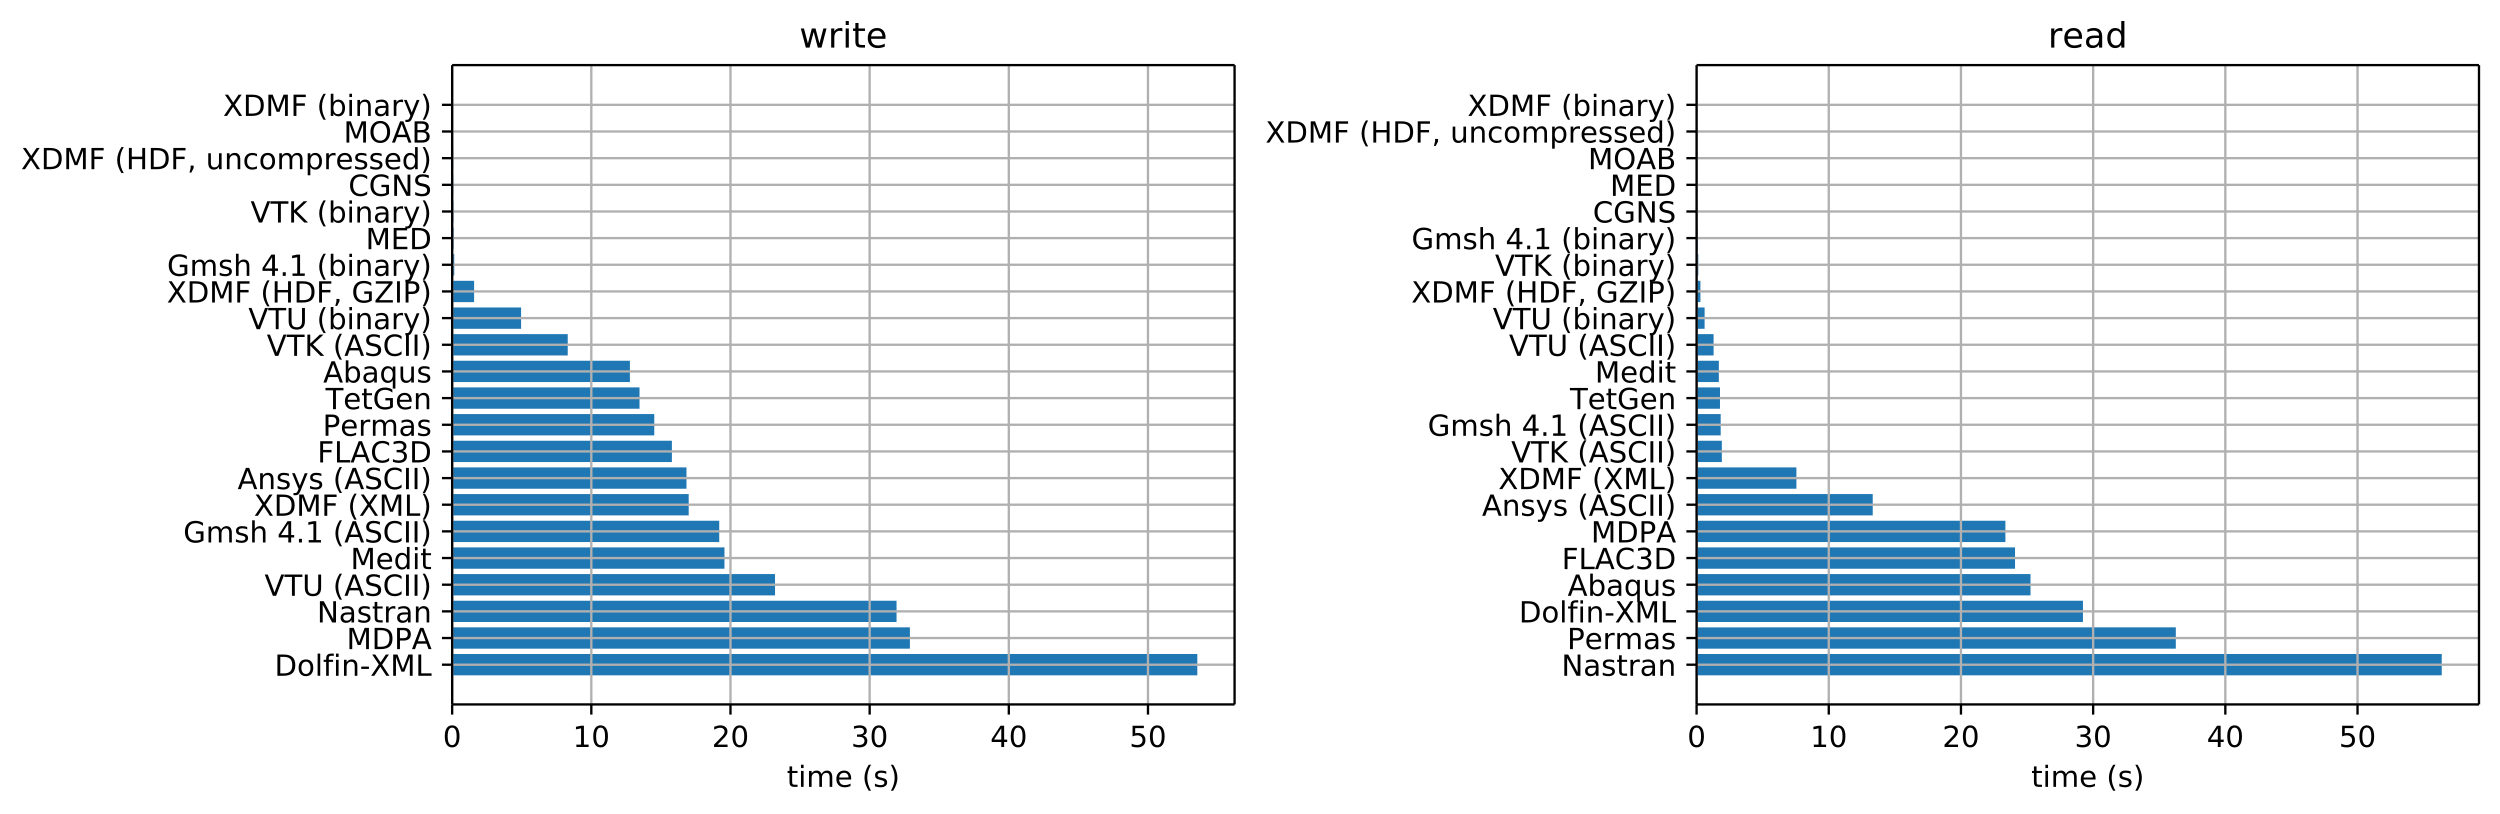 <svg height="372.046" viewBox="0 0 857.022 279.034" width="1142.695" xmlns="http://www.w3.org/2000/svg" xmlns:xlink="http://www.w3.org/1999/xlink"><defs><style>*{stroke-linecap:butt;stroke-linejoin:round}</style></defs><g id="figure_1"><path d="M0 279.034h857.022V0H0z" fill="none" id="patch_1"/><g id="axes_1"><path d="M155.002 241.478h268.22V22.318h-268.22z" fill="none" id="patch_2"/><path clip-path="url(#p91edf2bb40)" d="M155.002 231.516h255.447v-7.311H155.002z" fill="#1f77b4" id="patch_3"/><path clip-path="url(#p91edf2bb40)" d="M155.002 222.377h156.92v-7.311h-156.92z" fill="#1f77b4" id="patch_4"/><path clip-path="url(#p91edf2bb40)" d="M155.002 213.238h152.344v-7.312H155.002z" fill="#1f77b4" id="patch_5"/><path clip-path="url(#p91edf2bb40)" d="M155.002 204.098h110.68v-7.311h-110.68z" fill="#1f77b4" id="patch_6"/><path clip-path="url(#p91edf2bb40)" d="M155.002 194.96h93.35v-7.312h-93.35z" fill="#1f77b4" id="patch_7"/><path clip-path="url(#p91edf2bb40)" d="M155.002 185.82h91.56v-7.312h-91.56z" fill="#1f77b4" id="patch_8"/><path clip-path="url(#p91edf2bb40)" d="M155.002 176.68h81.091v-7.31h-81.091z" fill="#1f77b4" id="patch_9"/><path clip-path="url(#p91edf2bb40)" d="M155.002 167.541h80.328v-7.311h-80.328z" fill="#1f77b4" id="patch_10"/><path clip-path="url(#p91edf2bb40)" d="M155.002 158.402h75.327v-7.311h-75.327z" fill="#1f77b4" id="patch_11"/><path clip-path="url(#p91edf2bb40)" d="M155.002 149.263h69.287v-7.312h-69.287z" fill="#1f77b4" id="patch_12"/><path clip-path="url(#p91edf2bb40)" d="M155.002 140.123h64.234v-7.31h-64.234z" fill="#1f77b4" id="patch_13"/><path clip-path="url(#p91edf2bb40)" d="M155.002 130.984h60.938v-7.311h-60.938z" fill="#1f77b4" id="patch_14"/><path clip-path="url(#p91edf2bb40)" d="M155.002 121.845h39.62v-7.312h-39.62z" fill="#1f77b4" id="patch_15"/><path clip-path="url(#p91edf2bb40)" d="M155.002 112.706h23.635v-7.312h-23.635z" fill="#1f77b4" id="patch_16"/><path clip-path="url(#p91edf2bb40)" d="M155.002 103.566h7.527v-7.311h-7.527z" fill="#1f77b4" id="patch_17"/><path clip-path="url(#p91edf2bb40)" d="M155.002 94.427h.72v-7.311h-.72z" fill="#1f77b4" id="patch_18"/><path clip-path="url(#p91edf2bb40)" d="M155.002 85.288h.5v-7.312h-.5z" fill="#1f77b4" id="patch_19"/><path clip-path="url(#p91edf2bb40)" d="M155.002 76.148h.42v-7.31h-.42z" fill="#1f77b4" id="patch_20"/><path clip-path="url(#p91edf2bb40)" d="M155.002 67.01h.348v-7.312h-.348z" fill="#1f77b4" id="patch_21"/><path clip-path="url(#p91edf2bb40)" d="M155.002 57.87h.339v-7.311H155z" fill="#1f77b4" id="patch_22"/><path clip-path="url(#p91edf2bb40)" d="M155.002 48.73h.282v-7.31h-.282z" fill="#1f77b4" id="patch_23"/><path clip-path="url(#p91edf2bb40)" d="M155.002 39.591h.26V32.28h-.26z" fill="#1f77b4" id="patch_24"/><g id="matplotlib.axis_1"><g id="xtick_1"><path clip-path="url(#p91edf2bb40)" d="M155.002 241.478V22.318" fill="none" stroke="#b0b0b0" stroke-linecap="square" stroke-width=".8" id="line2d_1"/><g id="line2d_2"><defs><path d="M0 0v3.5" id="m0bb64c729a" stroke="#000" stroke-width=".8"/></defs><use x="155.002" xlink:href="#m0bb64c729a" y="241.478" stroke="#000" stroke-width=".8"/></g><g id="text_1"><defs><path d="M31.781 66.406q-7.61 0-11.453-7.5Q16.5 51.422 16.5 36.375q0-14.984 3.828-22.484 3.844-7.5 11.453-7.5 7.672 0 11.5 7.5 3.844 7.5 3.844 22.484 0 15.047-3.844 22.531-3.828 7.5-11.5 7.5zm0 7.813q12.266 0 18.735-9.703 6.468-9.688 6.468-28.141 0-18.406-6.468-28.11-6.47-9.687-18.735-9.687-12.25 0-18.718 9.688-6.47 9.703-6.47 28.109 0 18.453 6.47 28.14Q19.53 74.22 31.78 74.22z" id="DejaVuSans-48"/></defs><use xlink:href="#DejaVuSans-48" transform="matrix(.1 0 0 -.1 151.82 256.077)"/></g></g><g id="xtick_2"><path clip-path="url(#p91edf2bb40)" d="M202.709 241.478V22.318" fill="none" stroke="#b0b0b0" stroke-linecap="square" stroke-width=".8" id="line2d_3"/><use x="202.709" xlink:href="#m0bb64c729a" y="241.478" stroke="#000" stroke-width=".8" id="line2d_4"/><g id="text_2"><defs><path d="M12.406 8.297h16.11v55.625l-17.532-3.516v8.985l17.438 3.515h9.86V8.296H54.39V0H12.406z" id="DejaVuSans-49"/></defs><g transform="matrix(.1 0 0 -.1 196.346 256.077)"><use xlink:href="#DejaVuSans-49"/><use x="63.623" xlink:href="#DejaVuSans-48"/></g></g></g><g id="xtick_3"><path clip-path="url(#p91edf2bb40)" d="M250.416 241.478V22.318" fill="none" stroke="#b0b0b0" stroke-linecap="square" stroke-width=".8" id="line2d_5"/><use x="250.416" xlink:href="#m0bb64c729a" y="241.478" stroke="#000" stroke-width=".8" id="line2d_6"/><g id="text_3"><defs><path d="M19.188 8.297h34.421V0H7.33v8.297q5.609 5.812 15.296 15.594 9.703 9.797 12.188 12.64 4.734 5.313 6.609 9 1.89 3.688 1.89 7.25 0 5.813-4.078 9.469-4.078 3.672-10.625 3.672-4.64 0-9.797-1.61-5.14-1.609-11-4.89v9.969Q13.767 71.78 18.938 73q5.188 1.219 9.485 1.219 11.328 0 18.062-5.672 6.735-5.656 6.735-15.125 0-4.5-1.688-8.531-1.672-4.016-6.125-9.485-1.218-1.422-7.765-8.187-6.532-6.766-18.453-18.922z" id="DejaVuSans-50"/></defs><g transform="matrix(.1 0 0 -.1 244.054 256.077)"><use xlink:href="#DejaVuSans-50"/><use x="63.623" xlink:href="#DejaVuSans-48"/></g></g></g><g id="xtick_4"><path clip-path="url(#p91edf2bb40)" d="M298.124 241.478V22.318" fill="none" stroke="#b0b0b0" stroke-linecap="square" stroke-width=".8" id="line2d_7"/><use x="298.124" xlink:href="#m0bb64c729a" y="241.478" stroke="#000" stroke-width=".8" id="line2d_8"/><g id="text_4"><defs><path d="M40.578 39.313Q47.656 37.797 51.625 33q3.984-4.781 3.984-11.813 0-10.78-7.422-16.703-7.421-5.906-21.093-5.906-4.578 0-9.438.906-4.86.907-10.031 2.72v9.515q4.094-2.39 8.969-3.61 4.89-1.218 10.218-1.218 9.266 0 14.125 3.656 4.86 3.656 4.86 10.64 0 6.454-4.516 10.079-4.515 3.64-12.562 3.64h-8.5v8.11h8.89q7.266 0 11.125 2.906 3.86 2.906 3.86 8.375 0 5.61-3.985 8.61-3.968 3.015-11.39 3.015-4.063 0-8.703-.89-4.641-.876-10.203-2.72v8.782q5.624 1.562 10.53 2.344 4.907.78 9.25.78 11.235 0 17.766-5.109 6.547-5.093 6.547-13.78 0-6.063-3.468-10.235-3.47-4.172-9.86-5.782z" id="DejaVuSans-51"/></defs><g transform="matrix(.1 0 0 -.1 291.761 256.077)"><use xlink:href="#DejaVuSans-51"/><use x="63.623" xlink:href="#DejaVuSans-48"/></g></g></g><g id="xtick_5"><path clip-path="url(#p91edf2bb40)" d="M345.83 241.478V22.318" fill="none" stroke="#b0b0b0" stroke-linecap="square" stroke-width=".8" id="line2d_9"/><use x="345.831" xlink:href="#m0bb64c729a" y="241.478" stroke="#000" stroke-width=".8" id="line2d_10"/><g id="text_5"><defs><path d="M37.797 64.313L12.89 25.39h24.906zm-2.594 8.593H47.61V25.391h10.407v-8.203H47.609V0h-9.812v17.188H4.89v9.515z" id="DejaVuSans-52"/></defs><g transform="matrix(.1 0 0 -.1 339.468 256.077)"><use xlink:href="#DejaVuSans-52"/><use x="63.623" xlink:href="#DejaVuSans-48"/></g></g></g><g id="xtick_6"><path clip-path="url(#p91edf2bb40)" d="M393.538 241.478V22.318" fill="none" stroke="#b0b0b0" stroke-linecap="square" stroke-width=".8" id="line2d_11"/><use x="393.538" xlink:href="#m0bb64c729a" y="241.478" stroke="#000" stroke-width=".8" id="line2d_12"/><g id="text_6"><defs><path d="M10.797 72.906h38.719v-8.312H19.828v-17.86q2.14.735 4.281 1.094 2.157.36 4.313.36 12.203 0 19.328-6.688 7.14-6.688 7.14-18.11 0-11.765-7.328-18.296-7.328-6.516-20.656-6.516-4.593 0-9.36.781-4.75.782-9.827 2.344v9.922q4.39-2.39 9.078-3.563 4.687-1.171 9.906-1.171 8.453 0 13.375 4.437 4.938 4.438 4.938 12.063 0 7.609-4.938 12.047-4.922 4.453-13.375 4.453-3.953 0-7.89-.875-3.922-.875-8.016-2.735z" id="DejaVuSans-53"/></defs><g transform="matrix(.1 0 0 -.1 387.176 256.077)"><use xlink:href="#DejaVuSans-53"/><use x="63.623" xlink:href="#DejaVuSans-48"/></g></g></g><g id="text_7"><defs><path d="M18.313 70.219V54.688h18.5v-6.985h-18.5V18.016q0-6.688 1.828-8.594 1.828-1.906 7.453-1.906h9.218V0h-9.218q-10.407 0-14.36 3.875-3.953 3.89-3.953 14.14v29.688H2.687v6.984h6.594V70.22z" id="DejaVuSans-116"/><path d="M9.422 54.688h8.984V0H9.422zm0 21.296h8.984v-11.39H9.422z" id="DejaVuSans-105"/><path d="M52 44.188q3.375 6.062 8.063 8.937Q64.75 56 71.093 56q8.548 0 13.188-5.984 4.64-5.97 4.64-17V0h-9.03v32.719q0 7.86-2.797 11.656-2.781 3.813-8.485 3.813-6.984 0-11.046-4.641-4.047-4.625-4.047-12.64V0h-9.032v32.719q0 7.906-2.78 11.687-2.782 3.782-8.595 3.782-6.89 0-10.953-4.657-4.047-4.656-4.047-12.625V0H9.08v54.688h9.03v-8.5q3.078 5.03 7.375 7.421Q29.781 56 35.687 56q5.97 0 10.141-3.031Q50 49.953 52 44.187z" id="DejaVuSans-109"/><path d="M56.203 29.594v-4.39H14.891q.593-9.282 5.593-14.142 5-4.859 13.938-4.859 5.172 0 10.031 1.266 4.86 1.265 9.656 3.812v-8.5Q49.266.734 44.187-.344 39.11-1.422 33.892-1.422q-13.094 0-20.735 7.61-7.64 7.625-7.64 20.625 0 13.421 7.25 21.296Q20.016 56 32.328 56q11.031 0 17.453-7.11 6.422-7.093 6.422-19.296zm-8.984 2.64q-.094 7.36-4.125 11.75-4.032 4.407-10.672 4.407-7.516 0-12.031-4.25-4.516-4.25-5.203-11.97z" id="DejaVuSans-101"/><path d="M31 75.875q-6.531-11.219-9.719-22.219-3.172-10.984-3.172-22.265 0-11.266 3.203-22.328Q24.517-2 31-13.188h-7.813Q15.875-1.704 12.235 9.375q-3.64 11.078-3.64 22.016 0 10.89 3.61 21.922 3.624 11.046 10.983 22.562z" id="DejaVuSans-40"/><path d="M44.281 53.078v-8.5q-3.797 1.953-7.906 2.922-4.094.984-8.5.984-6.688 0-10.031-2.047-3.344-2.046-3.344-6.156 0-3.125 2.39-4.906 2.391-1.781 9.626-3.39l3.078-.688q9.562-2.047 13.593-5.781 4.032-3.735 4.032-10.422 0-7.625-6.032-12.078-6.03-4.438-16.578-4.438-4.39 0-9.156.86Q10.688.296 5.422 2v9.281q4.984-2.594 9.812-3.89 4.829-1.282 9.579-1.282 6.343 0 9.75 2.172 3.421 2.172 3.421 6.125 0 3.656-2.468 5.61-2.453 1.953-10.813 3.765l-3.125.735q-8.344 1.75-12.062 5.39-3.704 3.64-3.704 9.985 0 7.718 5.47 11.906Q16.75 56 26.811 56q4.97 0 9.36-.734 4.406-.72 8.11-2.188z" id="DejaVuSans-115"/><path d="M8.016 75.875h7.812q7.313-11.516 10.953-22.563 3.64-11.03 3.64-21.921 0-10.938-3.64-22.016-3.64-11.078-10.953-22.563H8.016Q14.5-2 17.703 9.063q3.203 11.063 3.203 22.329 0 11.28-3.203 22.265-3.203 11-9.687 22.219z" id="DejaVuSans-41"/></defs><g transform="matrix(.1 0 0 -.1 269.72 269.755)"><use xlink:href="#DejaVuSans-116"/><use x="39.209" xlink:href="#DejaVuSans-105"/><use x="66.992" xlink:href="#DejaVuSans-109"/><use x="164.404" xlink:href="#DejaVuSans-101"/><use x="225.928" xlink:href="#DejaVuSans-32"/><use x="257.715" xlink:href="#DejaVuSans-40"/><use x="296.729" xlink:href="#DejaVuSans-115"/><use x="348.828" xlink:href="#DejaVuSans-41"/></g></g></g><g id="matplotlib.axis_2"><g id="ytick_1"><path clip-path="url(#p91edf2bb40)" d="M155.002 227.86h268.22" fill="none" stroke="#b0b0b0" stroke-linecap="square" stroke-width=".8" id="line2d_13"/><g id="line2d_14"><defs><path d="M0 0h-3.5" id="m29780bc6d2" stroke="#000" stroke-width=".8"/></defs><use x="155.002" xlink:href="#m29780bc6d2" y="227.861" stroke="#000" stroke-width=".8"/></g><g id="text_8"><defs><path d="M19.672 64.797V8.109h11.922q15.093 0 22.093 6.829 7 6.843 7 21.593 0 14.64-7 21.453-7 6.813-22.093 6.813zm-9.86 8.11h20.266q21.188 0 31.094-8.813 9.922-8.813 9.922-27.563 0-18.86-9.969-27.703Q51.172 0 30.078 0H9.813z" id="DejaVuSans-68"/><path d="M30.61 48.39q-7.22 0-11.422-5.64-4.204-5.64-4.204-15.453 0-9.813 4.172-15.453 4.188-5.64 11.453-5.64 7.188 0 11.375 5.655 4.203 5.672 4.203 15.438 0 9.719-4.203 15.406-4.187 5.688-11.375 5.688zm0 7.61q11.718 0 18.406-7.625 6.703-7.61 6.703-21.078 0-13.422-6.703-21.078-6.688-7.64-18.407-7.64-11.765 0-18.437 7.64-6.656 7.656-6.656 21.078 0 13.469 6.656 21.078Q18.844 56 30.609 56z" id="DejaVuSans-111"/><path d="M9.422 75.984h8.984V0H9.422z" id="DejaVuSans-108"/><path d="M37.11 75.984V68.5h-8.594q-4.828 0-6.72-1.953-1.874-1.953-1.874-7.031v-4.828h14.797v-6.985H19.922V0H10.89v47.703H2.297v6.984h8.594V58.5q0 9.125 4.25 13.297 4.25 4.187 13.468 4.187z" id="DejaVuSans-102"/><path d="M54.89 33.016V0h-8.984v32.719q0 7.765-3.031 11.61-3.031 3.858-9.078 3.858-7.281 0-11.484-4.64-4.204-4.625-4.204-12.64V0H9.08v54.688h9.03v-8.5q3.235 4.937 7.594 7.374Q30.078 56 35.797 56q9.422 0 14.25-5.828 4.844-5.828 4.844-17.156z" id="DejaVuSans-110"/><path d="M4.89 31.39h26.313v-8H4.891z" id="DejaVuSans-45"/><path d="M6.297 72.906H16.89l18.125-27.11 18.203 27.11h10.593L40.376 37.891 65.375 0H54.781l-20.5 31L13.625 0H2.985L29 38.922z" id="DejaVuSans-88"/><path d="M9.813 72.906h14.703l18.593-49.61 18.703 49.61h14.704V0H66.89v64.016l-18.797-50h-9.907l-18.796 50V0H9.813z" id="DejaVuSans-77"/><path d="M9.813 72.906h9.859V8.296h35.5V0H9.812z" id="DejaVuSans-76"/></defs><g transform="matrix(.1 0 0 -.1 94.119 231.66)"><use xlink:href="#DejaVuSans-68"/><use x="77.002" xlink:href="#DejaVuSans-111"/><use x="138.184" xlink:href="#DejaVuSans-108"/><use x="165.967" xlink:href="#DejaVuSans-102"/><use x="201.172" xlink:href="#DejaVuSans-105"/><use x="228.955" xlink:href="#DejaVuSans-110"/><use x="292.334" xlink:href="#DejaVuSans-45"/><use x="328.34" xlink:href="#DejaVuSans-88"/><use x="396.846" xlink:href="#DejaVuSans-77"/><use x="483.125" xlink:href="#DejaVuSans-76"/></g></g></g><g id="ytick_2"><path clip-path="url(#p91edf2bb40)" d="M155.002 218.721h268.22" fill="none" stroke="#b0b0b0" stroke-linecap="square" stroke-width=".8" id="line2d_15"/><use x="155.002" xlink:href="#m29780bc6d2" y="218.721" stroke="#000" stroke-width=".8" id="line2d_16"/><g id="text_9"><defs><path d="M19.672 64.797v-27.39h12.406q6.89 0 10.64 3.562 3.766 3.562 3.766 10.156 0 6.547-3.765 10.11-3.75 3.562-10.64 3.562zm-9.86 8.11h22.266q12.266 0 18.531-5.548 6.282-5.546 6.282-16.234 0-10.797-6.282-16.313-6.265-5.515-18.53-5.515H19.671V0h-9.86z" id="DejaVuSans-80"/><path d="M34.188 63.188L20.797 26.906h26.812zm-5.579 9.718h11.188L67.578 0h-10.25l-6.64 18.703h-32.86L11.188 0H.78z" id="DejaVuSans-65"/></defs><g transform="matrix(.1 0 0 -.1 118.813 222.52)"><use xlink:href="#DejaVuSans-77"/><use x="86.279" xlink:href="#DejaVuSans-68"/><use x="163.281" xlink:href="#DejaVuSans-80"/><use x="223.49" xlink:href="#DejaVuSans-65"/></g></g></g><g id="ytick_3"><path clip-path="url(#p91edf2bb40)" d="M155.002 209.582h268.22" fill="none" stroke="#b0b0b0" stroke-linecap="square" stroke-width=".8" id="line2d_17"/><use x="155.002" xlink:href="#m29780bc6d2" y="209.582" stroke="#000" stroke-width=".8" id="line2d_18"/><g id="text_10"><defs><path d="M9.813 72.906h13.28l32.329-60.984v60.984h9.562V0h-13.28L19.39 60.984V0H9.813z" id="DejaVuSans-78"/><path d="M34.281 27.484q-10.89 0-15.093-2.484-4.204-2.484-4.204-8.5 0-4.781 3.157-7.594 3.156-2.797 8.562-2.797 7.485 0 12 5.297 4.516 5.297 4.516 14.078v2zm17.922 3.72V0H43.22v8.297Q40.14 3.328 35.547.953q-4.594-2.375-11.234-2.375-8.391 0-13.36 4.719Q6 8.016 6 15.922q0 9.219 6.172 13.906 6.187 4.688 18.437 4.688h12.61v.89q0 6.203-4.078 9.594-4.078 3.39-11.453 3.39-4.688 0-9.141-1.124-4.438-1.125-8.531-3.375v8.312q4.921 1.906 9.562 2.844 4.64.953 9.031.953 11.875 0 17.735-6.156 5.86-6.14 5.86-18.64z" id="DejaVuSans-97"/><path d="M41.11 46.297q-1.516.875-3.297 1.281Q36.03 48 33.89 48q-7.625 0-11.703-4.953-4.079-4.953-4.079-14.234V0H9.08v54.688h9.03v-8.5q2.844 4.984 7.375 7.39Q30.031 56 36.531 56q.922 0 2.047-.125 1.125-.11 2.484-.36z" id="DejaVuSans-114"/></defs><g transform="matrix(.1 0 0 -.1 108.686 213.381)"><use xlink:href="#DejaVuSans-78"/><use x="74.805" xlink:href="#DejaVuSans-97"/><use x="136.084" xlink:href="#DejaVuSans-115"/><use x="188.184" xlink:href="#DejaVuSans-116"/><use x="227.393" xlink:href="#DejaVuSans-114"/><use x="268.506" xlink:href="#DejaVuSans-97"/><use x="329.785" xlink:href="#DejaVuSans-110"/></g></g></g><g id="ytick_4"><path clip-path="url(#p91edf2bb40)" d="M155.002 200.443h268.22" fill="none" stroke="#b0b0b0" stroke-linecap="square" stroke-width=".8" id="line2d_19"/><use x="155.002" xlink:href="#m29780bc6d2" y="200.443" stroke="#000" stroke-width=".8" id="line2d_20"/><g id="text_11"><defs><path d="M28.61 0L.78 72.906h10.297l23.11-61.375 23.14 61.375h10.25L39.797 0z" id="DejaVuSans-86"/><path d="M-.297 72.906h61.672v-8.312H35.5V0h-9.906v64.594H-.296z" id="DejaVuSans-84"/><path d="M8.688 72.906h9.921V28.61q0-11.718 4.235-16.875 4.25-5.14 13.781-5.14 9.469 0 13.719 5.14 4.25 5.157 4.25 16.875v44.297H64.5V27.391q0-14.25-7.063-21.532-7.046-7.28-20.812-7.28-13.828 0-20.89 7.28-7.047 7.282-7.047 21.532z" id="DejaVuSans-85"/><path d="M53.516 70.516V60.89q-5.61 2.687-10.594 4-4.984 1.328-9.625 1.328-8.047 0-12.422-3.125t-4.375-8.89q0-4.845 2.906-7.313 2.907-2.453 11.016-3.97l5.953-1.218q11.031-2.11 16.281-7.406 5.25-5.297 5.25-14.172 0-10.61-7.11-16.078-7.093-5.469-20.812-5.469-5.172 0-11.015 1.172Q13.14.922 6.89 3.219v10.156q6-3.36 11.765-5.078 5.766-1.703 11.328-1.703 8.438 0 13.032 3.312 4.593 3.328 4.593 9.485 0 5.359-3.297 8.39-3.296 3.032-10.812 4.547L27.484 33.5q-11.03 2.188-15.968 6.875-4.922 4.688-4.922 13.047 0 9.672 6.812 15.234 6.813 5.563 18.766 5.563 5.14 0 10.453-.938 5.328-.922 10.89-2.765z" id="DejaVuSans-83"/><path d="M64.406 67.281v-10.39q-4.984 4.64-10.625 6.922-5.64 2.296-11.984 2.296-12.5 0-19.14-7.64-6.641-7.64-6.641-22.094 0-14.406 6.64-22.047 6.64-7.64 19.14-7.64 6.345 0 11.985 2.296 5.64 2.297 10.625 6.938V5.609Q59.234 2.094 53.437.33q-5.78-1.75-12.218-1.75-16.563 0-26.094 10.124-9.516 10.14-9.516 27.672 0 17.578 9.516 27.703 9.531 10.14 26.094 10.14 6.531 0 12.312-1.734 5.797-1.734 10.875-5.203z" id="DejaVuSans-67"/><path d="M9.813 72.906h9.859V0h-9.86z" id="DejaVuSans-73"/></defs><g transform="matrix(.1 0 0 -.1 90.681 204.242)"><use xlink:href="#DejaVuSans-86"/><use x="68.408" xlink:href="#DejaVuSans-84"/><use x="129.492" xlink:href="#DejaVuSans-85"/><use x="202.686" xlink:href="#DejaVuSans-32"/><use x="234.473" xlink:href="#DejaVuSans-40"/><use x="273.486" xlink:href="#DejaVuSans-65"/><use x="341.895" xlink:href="#DejaVuSans-83"/><use x="405.371" xlink:href="#DejaVuSans-67"/><use x="475.195" xlink:href="#DejaVuSans-73"/><use x="504.688" xlink:href="#DejaVuSans-73"/><use x="534.18" xlink:href="#DejaVuSans-41"/></g></g></g><g id="ytick_5"><path clip-path="url(#p91edf2bb40)" d="M155.002 191.303h268.22" fill="none" stroke="#b0b0b0" stroke-linecap="square" stroke-width=".8" id="line2d_21"/><use x="155.002" xlink:href="#m29780bc6d2" y="191.303" stroke="#000" stroke-width=".8" id="line2d_22"/><g id="text_12"><defs><path d="M45.406 46.39v29.594h8.985V0h-8.985v8.203Q42.578 3.328 38.25.953q-4.313-2.375-10.375-2.375-9.906 0-16.14 7.906-6.22 7.922-6.22 20.813 0 12.89 6.22 20.797Q17.968 56 27.874 56q6.063 0 10.375-2.375 4.328-2.36 7.156-7.234zm-30.61-19.093q0-9.906 4.079-15.547 4.078-5.64 11.203-5.64 7.125 0 11.219 5.64 4.11 5.64 4.11 15.547 0 9.906-4.11 15.547-4.094 5.64-11.219 5.64-7.125 0-11.203-5.64-4.078-5.64-4.078-15.547z" id="DejaVuSans-100"/></defs><g transform="matrix(.1 0 0 -.1 120.173 195.103)"><use xlink:href="#DejaVuSans-77"/><use x="86.279" xlink:href="#DejaVuSans-101"/><use x="147.803" xlink:href="#DejaVuSans-100"/><use x="211.279" xlink:href="#DejaVuSans-105"/><use x="239.063" xlink:href="#DejaVuSans-116"/></g></g></g><g id="ytick_6"><path clip-path="url(#p91edf2bb40)" d="M155.002 182.164h268.22" fill="none" stroke="#b0b0b0" stroke-linecap="square" stroke-width=".8" id="line2d_23"/><use x="155.002" xlink:href="#m29780bc6d2" y="182.164" stroke="#000" stroke-width=".8" id="line2d_24"/><g id="text_13"><defs><path d="M59.516 10.406v19.578h-16.11v8.11h25.875V6.78Q63.578 2.734 56.687.656 49.813-1.422 42-1.422q-17.094 0-26.75 9.985-9.64 10-9.64 27.812 0 17.875 9.64 27.86 9.656 9.984 26.75 9.984 7.125 0 13.547-1.766 6.422-1.75 11.844-5.172v-10.5q-5.47 4.64-11.625 6.985-6.157 2.343-12.938 2.343-13.39 0-20.11-7.468-6.702-7.47-6.702-22.266 0-14.75 6.703-22.219 6.718-7.469 20.11-7.469 5.218 0 9.312.907 4.109.906 7.375 2.812z" id="DejaVuSans-71"/><path d="M54.89 33.016V0h-8.984v32.719q0 7.765-3.031 11.61-3.031 3.858-9.078 3.858-7.281 0-11.484-4.64-4.204-4.625-4.204-12.64V0H9.08v75.984h9.03V46.188q3.235 4.937 7.594 7.374Q30.078 56 35.797 56q9.422 0 14.25-5.828 4.844-5.828 4.844-17.156z" id="DejaVuSans-104"/><path d="M10.688 12.406H21V0H10.687z" id="DejaVuSans-46"/></defs><g transform="matrix(.1 0 0 -.1 62.831 185.963)"><use xlink:href="#DejaVuSans-71"/><use x="77.49" xlink:href="#DejaVuSans-109"/><use x="174.902" xlink:href="#DejaVuSans-115"/><use x="227.002" xlink:href="#DejaVuSans-104"/><use x="290.381" xlink:href="#DejaVuSans-32"/><use x="322.168" xlink:href="#DejaVuSans-52"/><use x="385.791" xlink:href="#DejaVuSans-46"/><use x="417.578" xlink:href="#DejaVuSans-49"/><use x="481.201" xlink:href="#DejaVuSans-32"/><use x="512.988" xlink:href="#DejaVuSans-40"/><use x="552.002" xlink:href="#DejaVuSans-65"/><use x="620.41" xlink:href="#DejaVuSans-83"/><use x="683.887" xlink:href="#DejaVuSans-67"/><use x="753.711" xlink:href="#DejaVuSans-73"/><use x="783.203" xlink:href="#DejaVuSans-73"/><use x="812.695" xlink:href="#DejaVuSans-41"/></g></g></g><g id="ytick_7"><path clip-path="url(#p91edf2bb40)" d="M155.002 173.025h268.22" fill="none" stroke="#b0b0b0" stroke-linecap="square" stroke-width=".8" id="line2d_25"/><use x="155.002" xlink:href="#m29780bc6d2" y="173.025" stroke="#000" stroke-width=".8" id="line2d_26"/><g id="text_14"><defs><path d="M9.813 72.906h41.89v-8.312H19.672V43.109h28.906v-8.297H19.672V0h-9.86z" id="DejaVuSans-70"/></defs><g transform="matrix(.1 0 0 -.1 87.04 176.824)"><use xlink:href="#DejaVuSans-88"/><use x="68.506" xlink:href="#DejaVuSans-68"/><use x="145.508" xlink:href="#DejaVuSans-77"/><use x="231.787" xlink:href="#DejaVuSans-70"/><use x="289.307" xlink:href="#DejaVuSans-32"/><use x="321.094" xlink:href="#DejaVuSans-40"/><use x="360.107" xlink:href="#DejaVuSans-88"/><use x="428.613" xlink:href="#DejaVuSans-77"/><use x="514.893" xlink:href="#DejaVuSans-76"/><use x="570.605" xlink:href="#DejaVuSans-41"/></g></g></g><g id="ytick_8"><path clip-path="url(#p91edf2bb40)" d="M155.002 163.886h268.22" fill="none" stroke="#b0b0b0" stroke-linecap="square" stroke-width=".8" id="line2d_27"/><use x="155.002" xlink:href="#m29780bc6d2" y="163.886" stroke="#000" stroke-width=".8" id="line2d_28"/><g id="text_15"><defs><path d="M32.172-5.078q-3.797-9.766-7.422-12.735-3.61-2.984-9.656-2.984H7.906v7.516h5.282q3.703 0 5.75 1.765Q21-9.766 23.483-3.219l1.61 4.094-22.11 53.813H12.5l17.094-42.766 17.093 42.766h9.516z" id="DejaVuSans-121"/></defs><g transform="matrix(.1 0 0 -.1 81.433 167.685)"><use xlink:href="#DejaVuSans-65"/><use x="68.408" xlink:href="#DejaVuSans-110"/><use x="131.787" xlink:href="#DejaVuSans-115"/><use x="183.887" xlink:href="#DejaVuSans-121"/><use x="243.066" xlink:href="#DejaVuSans-115"/><use x="295.166" xlink:href="#DejaVuSans-32"/><use x="326.953" xlink:href="#DejaVuSans-40"/><use x="365.967" xlink:href="#DejaVuSans-65"/><use x="434.375" xlink:href="#DejaVuSans-83"/><use x="497.852" xlink:href="#DejaVuSans-67"/><use x="567.676" xlink:href="#DejaVuSans-73"/><use x="597.168" xlink:href="#DejaVuSans-73"/><use x="626.66" xlink:href="#DejaVuSans-41"/></g></g></g><g id="ytick_9"><path clip-path="url(#p91edf2bb40)" d="M155.002 154.746h268.22" fill="none" stroke="#b0b0b0" stroke-linecap="square" stroke-width=".8" id="line2d_29"/><use x="155.002" xlink:href="#m29780bc6d2" y="154.746" stroke="#000" stroke-width=".8" id="line2d_30"/><g transform="matrix(.1 0 0 -.1 108.79 158.546)" id="text_16"><use xlink:href="#DejaVuSans-70"/><use x="57.52" xlink:href="#DejaVuSans-76"/><use x="113.264" xlink:href="#DejaVuSans-65"/><use x="181.656" xlink:href="#DejaVuSans-67"/><use x="251.48" xlink:href="#DejaVuSans-51"/><use x="315.104" xlink:href="#DejaVuSans-68"/></g></g><g id="ytick_10"><path clip-path="url(#p91edf2bb40)" d="M155.002 145.607h268.22" fill="none" stroke="#b0b0b0" stroke-linecap="square" stroke-width=".8" id="line2d_31"/><use x="155.002" xlink:href="#m29780bc6d2" y="145.607" stroke="#000" stroke-width=".8" id="line2d_32"/><g transform="matrix(.1 0 0 -.1 110.636 149.406)" id="text_17"><use xlink:href="#DejaVuSans-80"/><use x="60.256" xlink:href="#DejaVuSans-101"/><use x="121.779" xlink:href="#DejaVuSans-114"/><use x="162.877" xlink:href="#DejaVuSans-109"/><use x="260.289" xlink:href="#DejaVuSans-97"/><use x="321.568" xlink:href="#DejaVuSans-115"/></g></g><g id="ytick_11"><path clip-path="url(#p91edf2bb40)" d="M155.002 136.468h268.22" fill="none" stroke="#b0b0b0" stroke-linecap="square" stroke-width=".8" id="line2d_33"/><use x="155.002" xlink:href="#m29780bc6d2" y="136.468" stroke="#000" stroke-width=".8" id="line2d_34"/><g transform="matrix(.1 0 0 -.1 111.608 140.267)" id="text_18"><use xlink:href="#DejaVuSans-84"/><use x="60.818" xlink:href="#DejaVuSans-101"/><use x="122.342" xlink:href="#DejaVuSans-116"/><use x="161.551" xlink:href="#DejaVuSans-71"/><use x="239.041" xlink:href="#DejaVuSans-101"/><use x="300.564" xlink:href="#DejaVuSans-110"/></g></g><g id="ytick_12"><path clip-path="url(#p91edf2bb40)" d="M155.002 127.328h268.22" fill="none" stroke="#b0b0b0" stroke-linecap="square" stroke-width=".8" id="line2d_35"/><use x="155.002" xlink:href="#m29780bc6d2" y="127.328" stroke="#000" stroke-width=".8" id="line2d_36"/><g id="text_19"><defs><path d="M48.688 27.297q0 9.906-4.079 15.547-4.078 5.64-11.203 5.64-7.14 0-11.218-5.64-4.079-5.64-4.079-15.547 0-9.906 4.078-15.547 4.079-5.64 11.22-5.64 7.124 0 11.202 5.64t4.078 15.547zM18.108 46.39q2.844 4.875 7.157 7.234Q29.594 56 35.594 56q9.968 0 16.187-7.906 6.235-7.907 6.235-20.797T51.78 6.484q-6.218-7.906-16.187-7.906-6 0-10.328 2.375-4.313 2.375-7.157 7.25V0H9.08v75.984h9.03z" id="DejaVuSans-98"/><path d="M14.797 27.297q0-9.906 4.078-15.547 4.078-5.64 11.203-5.64 7.125 0 11.219 5.64 4.11 5.64 4.11 15.547 0 9.906-4.11 15.547-4.094 5.64-11.219 5.64-7.125 0-11.203-5.64-4.078-5.64-4.078-15.547zm30.61-19.094Q42.577 3.328 38.25.953q-4.313-2.375-10.375-2.375-9.906 0-16.14 7.906-6.22 7.922-6.22 20.813 0 12.89 6.22 20.797Q17.968 56 27.874 56q6.063 0 10.375-2.375 4.328-2.36 7.156-7.234v8.297h8.985v-75.485h-8.985z" id="DejaVuSans-113"/><path d="M8.5 21.578v33.11h8.984V21.922q0-7.766 3.016-11.656 3.031-3.875 9.094-3.875 7.265 0 11.484 4.64 4.234 4.64 4.234 12.656v31h8.985V0h-8.984v8.406Q42.047 3.422 37.718 1q-4.313-2.422-10.032-2.422-9.421 0-14.312 5.86Q8.5 10.296 8.5 21.578zM31.11 56z" id="DejaVuSans-117"/></defs><g transform="matrix(.1 0 0 -.1 110.79 131.128)"><use xlink:href="#DejaVuSans-65"/><use x="68.408" xlink:href="#DejaVuSans-98"/><use x="131.885" xlink:href="#DejaVuSans-97"/><use x="193.164" xlink:href="#DejaVuSans-113"/><use x="256.641" xlink:href="#DejaVuSans-117"/><use x="320.02" xlink:href="#DejaVuSans-115"/></g></g></g><g id="ytick_13"><path clip-path="url(#p91edf2bb40)" d="M155.002 118.19h268.22" fill="none" stroke="#b0b0b0" stroke-linecap="square" stroke-width=".8" id="line2d_37"/><use x="155.002" xlink:href="#m29780bc6d2" y="118.189" stroke="#000" stroke-width=".8" id="line2d_38"/><g id="text_20"><defs><path d="M9.813 72.906h9.859V42.094L52.39 72.906h12.703L28.906 38.922 67.672 0H54.688L19.672 35.11V0h-9.86z" id="DejaVuSans-75"/></defs><g transform="matrix(.1 0 0 -.1 91.442 121.988)"><use xlink:href="#DejaVuSans-86"/><use x="68.408" xlink:href="#DejaVuSans-84"/><use x="129.492" xlink:href="#DejaVuSans-75"/><use x="195.068" xlink:href="#DejaVuSans-32"/><use x="226.855" xlink:href="#DejaVuSans-40"/><use x="265.869" xlink:href="#DejaVuSans-65"/><use x="334.277" xlink:href="#DejaVuSans-83"/><use x="397.754" xlink:href="#DejaVuSans-67"/><use x="467.578" xlink:href="#DejaVuSans-73"/><use x="497.07" xlink:href="#DejaVuSans-73"/><use x="526.563" xlink:href="#DejaVuSans-41"/></g></g></g><g id="ytick_14"><path clip-path="url(#p91edf2bb40)" d="M155.002 109.05h268.22" fill="none" stroke="#b0b0b0" stroke-linecap="square" stroke-width=".8" id="line2d_39"/><use x="155.002" xlink:href="#m29780bc6d2" y="109.05" stroke="#000" stroke-width=".8" id="line2d_40"/><g transform="matrix(.1 0 0 -.1 85.131 112.85)" id="text_21"><use xlink:href="#DejaVuSans-86"/><use x="68.408" xlink:href="#DejaVuSans-84"/><use x="129.492" xlink:href="#DejaVuSans-85"/><use x="202.686" xlink:href="#DejaVuSans-32"/><use x="234.473" xlink:href="#DejaVuSans-40"/><use x="273.486" xlink:href="#DejaVuSans-98"/><use x="336.963" xlink:href="#DejaVuSans-105"/><use x="364.746" xlink:href="#DejaVuSans-110"/><use x="428.125" xlink:href="#DejaVuSans-97"/><use x="489.404" xlink:href="#DejaVuSans-114"/><use x="530.518" xlink:href="#DejaVuSans-121"/><use x="589.697" xlink:href="#DejaVuSans-41"/></g></g><g id="ytick_15"><path clip-path="url(#p91edf2bb40)" d="M155.002 99.91h268.22" fill="none" stroke="#b0b0b0" stroke-linecap="square" stroke-width=".8" id="line2d_41"/><use x="155.002" xlink:href="#m29780bc6d2" y="99.911" stroke="#000" stroke-width=".8" id="line2d_42"/><g id="text_22"><defs><path d="M9.813 72.906h9.859v-29.89h35.844v29.89h9.859V0h-9.86v34.719H19.673V0h-9.86z" id="DejaVuSans-72"/><path d="M11.719 12.406h10.297V4l-8-15.625H7.719l4 15.625z" id="DejaVuSans-44"/><path d="M5.61 72.906h57.28v-7.531L16.798 8.297h47.219V0H4.5v7.516l46.094 57.078H5.609z" id="DejaVuSans-90"/></defs><g transform="matrix(.1 0 0 -.1 57.184 103.71)"><use xlink:href="#DejaVuSans-88"/><use x="68.506" xlink:href="#DejaVuSans-68"/><use x="145.508" xlink:href="#DejaVuSans-77"/><use x="231.787" xlink:href="#DejaVuSans-70"/><use x="289.307" xlink:href="#DejaVuSans-32"/><use x="321.094" xlink:href="#DejaVuSans-40"/><use x="360.107" xlink:href="#DejaVuSans-72"/><use x="435.303" xlink:href="#DejaVuSans-68"/><use x="512.305" xlink:href="#DejaVuSans-70"/><use x="569.824" xlink:href="#DejaVuSans-44"/><use x="601.611" xlink:href="#DejaVuSans-32"/><use x="633.398" xlink:href="#DejaVuSans-71"/><use x="710.889" xlink:href="#DejaVuSans-90"/><use x="779.395" xlink:href="#DejaVuSans-73"/><use x="808.887" xlink:href="#DejaVuSans-80"/><use x="869.189" xlink:href="#DejaVuSans-41"/></g></g></g><g id="ytick_16"><path clip-path="url(#p91edf2bb40)" d="M155.002 90.771h268.22" fill="none" stroke="#b0b0b0" stroke-linecap="square" stroke-width=".8" id="line2d_43"/><use x="155.002" xlink:href="#m29780bc6d2" y="90.771" stroke="#000" stroke-width=".8" id="line2d_44"/><g transform="matrix(.1 0 0 -.1 57.281 94.57)" id="text_23"><use xlink:href="#DejaVuSans-71"/><use x="77.49" xlink:href="#DejaVuSans-109"/><use x="174.902" xlink:href="#DejaVuSans-115"/><use x="227.002" xlink:href="#DejaVuSans-104"/><use x="290.381" xlink:href="#DejaVuSans-32"/><use x="322.168" xlink:href="#DejaVuSans-52"/><use x="385.791" xlink:href="#DejaVuSans-46"/><use x="417.578" xlink:href="#DejaVuSans-49"/><use x="481.201" xlink:href="#DejaVuSans-32"/><use x="512.988" xlink:href="#DejaVuSans-40"/><use x="552.002" xlink:href="#DejaVuSans-98"/><use x="615.479" xlink:href="#DejaVuSans-105"/><use x="643.262" xlink:href="#DejaVuSans-110"/><use x="706.641" xlink:href="#DejaVuSans-97"/><use x="767.92" xlink:href="#DejaVuSans-114"/><use x="809.033" xlink:href="#DejaVuSans-121"/><use x="868.213" xlink:href="#DejaVuSans-41"/></g></g><g id="ytick_17"><path clip-path="url(#p91edf2bb40)" d="M155.002 81.632h268.22" fill="none" stroke="#b0b0b0" stroke-linecap="square" stroke-width=".8" id="line2d_45"/><use x="155.002" xlink:href="#m29780bc6d2" y="81.632" stroke="#000" stroke-width=".8" id="line2d_46"/><g id="text_24"><defs><path d="M9.813 72.906h46.093v-8.312H19.672V43.016H54.39v-8.297H19.67V8.297h37.11V0H9.813z" id="DejaVuSans-69"/></defs><g transform="matrix(.1 0 0 -.1 125.355 85.431)"><use xlink:href="#DejaVuSans-77"/><use x="86.279" xlink:href="#DejaVuSans-69"/><use x="149.463" xlink:href="#DejaVuSans-68"/></g></g></g><g id="ytick_18"><path clip-path="url(#p91edf2bb40)" d="M155.002 72.493h268.22" fill="none" stroke="#b0b0b0" stroke-linecap="square" stroke-width=".8" id="line2d_47"/><use x="155.002" xlink:href="#m29780bc6d2" y="72.493" stroke="#000" stroke-width=".8" id="line2d_48"/><g transform="matrix(.1 0 0 -.1 85.892 76.292)" id="text_25"><use xlink:href="#DejaVuSans-86"/><use x="68.408" xlink:href="#DejaVuSans-84"/><use x="129.492" xlink:href="#DejaVuSans-75"/><use x="195.068" xlink:href="#DejaVuSans-32"/><use x="226.855" xlink:href="#DejaVuSans-40"/><use x="265.869" xlink:href="#DejaVuSans-98"/><use x="329.346" xlink:href="#DejaVuSans-105"/><use x="357.129" xlink:href="#DejaVuSans-110"/><use x="420.508" xlink:href="#DejaVuSans-97"/><use x="481.787" xlink:href="#DejaVuSans-114"/><use x="522.9" xlink:href="#DejaVuSans-121"/><use x="582.08" xlink:href="#DejaVuSans-41"/></g></g><g id="ytick_19"><path clip-path="url(#p91edf2bb40)" d="M155.002 63.354h268.22" fill="none" stroke="#b0b0b0" stroke-linecap="square" stroke-width=".8" id="line2d_49"/><use x="155.002" xlink:href="#m29780bc6d2" y="63.354" stroke="#000" stroke-width=".8" id="line2d_50"/><g transform="matrix(.1 0 0 -.1 119.44 67.153)" id="text_26"><use xlink:href="#DejaVuSans-67"/><use x="69.824" xlink:href="#DejaVuSans-71"/><use x="147.314" xlink:href="#DejaVuSans-78"/><use x="222.119" xlink:href="#DejaVuSans-83"/></g></g><g id="ytick_20"><path clip-path="url(#p91edf2bb40)" d="M155.002 54.214h268.22" fill="none" stroke="#b0b0b0" stroke-linecap="square" stroke-width=".8" id="line2d_51"/><use x="155.002" xlink:href="#m29780bc6d2" y="54.214" stroke="#000" stroke-width=".8" id="line2d_52"/><g id="text_27"><defs><path d="M48.781 52.594v-8.407q-3.812 2.11-7.64 3.157-3.828 1.047-7.735 1.047-8.75 0-13.593-5.547-4.829-5.532-4.829-15.547 0-10.016 4.829-15.563 4.843-5.53 13.593-5.53 3.907 0 7.735 1.046 3.828 1.047 7.64 3.156V2.094Q45.016.344 40.984-.531q-4.015-.89-8.562-.89-12.36 0-19.64 7.765-7.266 7.765-7.266 20.953 0 13.375 7.343 21.031Q20.22 56 33.016 56q4.14 0 8.093-.86 3.953-.843 7.672-2.546z" id="DejaVuSans-99"/><path d="M18.11 8.203v-29H9.077v75.484h9.031v-8.296q2.844 4.875 7.157 7.234Q29.594 56 35.594 56q9.968 0 16.187-7.906 6.235-7.907 6.235-20.797T51.78 6.484q-6.218-7.906-16.187-7.906-6 0-10.328 2.375-4.313 2.375-7.157 7.25zm30.578 19.094q0 9.906-4.079 15.547-4.078 5.64-11.203 5.64-7.14 0-11.218-5.64-4.079-5.64-4.079-15.547 0-9.906 4.078-15.547 4.079-5.64 11.22-5.64 7.124 0 11.202 5.64t4.078 15.547z" id="DejaVuSans-112"/></defs><g transform="matrix(.1 0 0 -.1 7.2 58.013)"><use xlink:href="#DejaVuSans-88"/><use x="68.506" xlink:href="#DejaVuSans-68"/><use x="145.508" xlink:href="#DejaVuSans-77"/><use x="231.787" xlink:href="#DejaVuSans-70"/><use x="289.307" xlink:href="#DejaVuSans-32"/><use x="321.094" xlink:href="#DejaVuSans-40"/><use x="360.107" xlink:href="#DejaVuSans-72"/><use x="435.303" xlink:href="#DejaVuSans-68"/><use x="512.305" xlink:href="#DejaVuSans-70"/><use x="569.824" xlink:href="#DejaVuSans-44"/><use x="601.611" xlink:href="#DejaVuSans-32"/><use x="633.398" xlink:href="#DejaVuSans-117"/><use x="696.777" xlink:href="#DejaVuSans-110"/><use x="760.156" xlink:href="#DejaVuSans-99"/><use x="815.137" xlink:href="#DejaVuSans-111"/><use x="876.318" xlink:href="#DejaVuSans-109"/><use x="973.73" xlink:href="#DejaVuSans-112"/><use x="1037.207" xlink:href="#DejaVuSans-114"/><use x="1078.289" xlink:href="#DejaVuSans-101"/><use x="1139.813" xlink:href="#DejaVuSans-115"/><use x="1191.912" xlink:href="#DejaVuSans-115"/><use x="1244.012" xlink:href="#DejaVuSans-101"/><use x="1305.535" xlink:href="#DejaVuSans-100"/><use x="1369.012" xlink:href="#DejaVuSans-41"/></g></g></g><g id="ytick_21"><path clip-path="url(#p91edf2bb40)" d="M155.002 45.075h268.22" fill="none" stroke="#b0b0b0" stroke-linecap="square" stroke-width=".8" id="line2d_53"/><use x="155.002" xlink:href="#m29780bc6d2" y="45.075" stroke="#000" stroke-width=".8" id="line2d_54"/><g id="text_28"><defs><path d="M39.406 66.219q-10.75 0-17.078-8.016-6.312-8-6.312-21.828 0-13.766 6.312-21.781 6.328-8 17.078-8 10.735 0 17.016 8 6.281 8.015 6.281 21.781 0 13.828-6.281 21.828-6.281 8.016-17.016 8.016zm0 8q15.328 0 24.5-10.281 9.188-10.282 9.188-27.563 0-17.234-9.188-27.516-9.172-10.28-24.5-10.28-15.375 0-24.593 10.25-9.204 10.265-9.204 27.546t9.204 27.563q9.218 10.28 24.593 10.28z" id="DejaVuSans-79"/><path d="M19.672 34.813V8.108H35.5q7.953 0 11.781 3.297 3.844 3.297 3.844 10.078 0 6.844-3.844 10.078-3.828 3.25-11.781 3.25zm0 29.984V42.828h14.61q7.218 0 10.75 2.703 3.546 2.719 3.546 8.282 0 5.515-3.547 8.25-3.531 2.734-10.75 2.734zm-9.86 8.11h25.204q11.28 0 17.375-4.688Q58.5 63.53 58.5 54.89q0-6.703-3.125-10.657-3.125-3.953-9.188-4.922 7.282-1.562 11.313-6.53 4.031-4.954 4.031-12.376 0-9.765-6.64-15.093Q48.25 0 35.984 0H9.812z" id="DejaVuSans-66"/></defs><g transform="matrix(.1 0 0 -.1 117.802 48.874)"><use xlink:href="#DejaVuSans-77"/><use x="86.279" xlink:href="#DejaVuSans-79"/><use x="164.975" xlink:href="#DejaVuSans-65"/><use x="233.383" xlink:href="#DejaVuSans-66"/></g></g></g><g id="ytick_22"><path clip-path="url(#p91edf2bb40)" d="M155.002 35.936h268.22" fill="none" stroke="#b0b0b0" stroke-linecap="square" stroke-width=".8" id="line2d_55"/><use x="155.002" xlink:href="#m29780bc6d2" y="35.936" stroke="#000" stroke-width=".8" id="line2d_56"/><g transform="matrix(.1 0 0 -.1 76.469 39.735)" id="text_29"><use xlink:href="#DejaVuSans-88"/><use x="68.506" xlink:href="#DejaVuSans-68"/><use x="145.508" xlink:href="#DejaVuSans-77"/><use x="231.787" xlink:href="#DejaVuSans-70"/><use x="289.307" xlink:href="#DejaVuSans-32"/><use x="321.094" xlink:href="#DejaVuSans-40"/><use x="360.107" xlink:href="#DejaVuSans-98"/><use x="423.584" xlink:href="#DejaVuSans-105"/><use x="451.367" xlink:href="#DejaVuSans-110"/><use x="514.746" xlink:href="#DejaVuSans-97"/><use x="576.025" xlink:href="#DejaVuSans-114"/><use x="617.139" xlink:href="#DejaVuSans-121"/><use x="676.318" xlink:href="#DejaVuSans-41"/></g></g></g><path d="M155.002 241.478V22.318" fill="none" stroke="#000" stroke-linecap="square" stroke-width=".8" id="patch_25"/><path d="M423.222 241.478V22.318" fill="none" stroke="#000" stroke-linecap="square" stroke-width=".8" id="patch_26"/><path d="M155.002 241.478h268.22" fill="none" stroke="#000" stroke-linecap="square" stroke-width=".8" id="patch_27"/><path d="M155.002 22.318h268.22" fill="none" stroke="#000" stroke-linecap="square" stroke-width=".8" id="patch_28"/><g id="text_30"><defs><path d="M4.203 54.688h8.985l11.234-42.672 11.172 42.672h10.593l11.235-42.672 11.187 42.672h8.985L63.28 0H52.688L40.922 44.828 29.109 0H18.5z" id="DejaVuSans-119"/></defs><g transform="matrix(.12 0 0 -.12 274.027 16.318)"><use xlink:href="#DejaVuSans-119"/><use x="81.787" xlink:href="#DejaVuSans-114"/><use x="122.9" xlink:href="#DejaVuSans-105"/><use x="150.684" xlink:href="#DejaVuSans-116"/><use x="189.893" xlink:href="#DejaVuSans-101"/></g></g></g><g id="axes_2"><path d="M581.602 241.478h268.22V22.318h-268.22z" fill="none" id="patch_29"/><path clip-path="url(#p2a5f5d8ce6)" d="M581.602 231.516h255.447v-7.311H581.602z" fill="#1f77b4" id="patch_30"/><path clip-path="url(#p2a5f5d8ce6)" d="M581.602 222.377h164.283v-7.311H581.602z" fill="#1f77b4" id="patch_31"/><path clip-path="url(#p2a5f5d8ce6)" d="M581.602 213.238h132.456v-7.312H581.602z" fill="#1f77b4" id="patch_32"/><path clip-path="url(#p2a5f5d8ce6)" d="M581.602 204.098h114.476v-7.311H581.602z" fill="#1f77b4" id="patch_33"/><path clip-path="url(#p2a5f5d8ce6)" d="M581.602 194.96H690.77v-7.312H581.602z" fill="#1f77b4" id="patch_34"/><path clip-path="url(#p2a5f5d8ce6)" d="M581.602 185.82H687.47v-7.312H581.602z" fill="#1f77b4" id="patch_35"/><path clip-path="url(#p2a5f5d8ce6)" d="M581.602 176.68h60.386v-7.31h-60.386z" fill="#1f77b4" id="patch_36"/><path clip-path="url(#p2a5f5d8ce6)" d="M581.602 167.541h34.222v-7.311h-34.222z" fill="#1f77b4" id="patch_37"/><path clip-path="url(#p2a5f5d8ce6)" d="M581.602 158.402h8.657v-7.311h-8.657z" fill="#1f77b4" id="patch_38"/><path clip-path="url(#p2a5f5d8ce6)" d="M581.602 149.263h8.265v-7.312h-8.265z" fill="#1f77b4" id="patch_39"/><path clip-path="url(#p2a5f5d8ce6)" d="M581.602 140.123h8.024v-7.31h-8.024z" fill="#1f77b4" id="patch_40"/><path clip-path="url(#p2a5f5d8ce6)" d="M581.602 130.984h7.63v-7.311h-7.63z" fill="#1f77b4" id="patch_41"/><path clip-path="url(#p2a5f5d8ce6)" d="M581.602 121.845h5.834v-7.312h-5.834z" fill="#1f77b4" id="patch_42"/><path clip-path="url(#p2a5f5d8ce6)" d="M581.602 112.706h2.752v-7.312h-2.752z" fill="#1f77b4" id="patch_43"/><path clip-path="url(#p2a5f5d8ce6)" d="M581.602 103.566h1.314v-7.311h-1.314z" fill="#1f77b4" id="patch_44"/><path clip-path="url(#p2a5f5d8ce6)" d="M581.602 94.427h.59v-7.311h-.59z" fill="#1f77b4" id="patch_45"/><path clip-path="url(#p2a5f5d8ce6)" d="M581.602 85.288h.49v-7.312h-.49z" fill="#1f77b4" id="patch_46"/><path clip-path="url(#p2a5f5d8ce6)" d="M581.602 76.148h.17v-7.31h-.17z" fill="#1f77b4" id="patch_47"/><path clip-path="url(#p2a5f5d8ce6)" d="M581.602 67.01h.129v-7.312h-.13z" fill="#1f77b4" id="patch_48"/><path clip-path="url(#p2a5f5d8ce6)" d="M581.602 57.87h.1v-7.311h-.1z" fill="#1f77b4" id="patch_49"/><path clip-path="url(#p2a5f5d8ce6)" d="M581.602 48.73h.066v-7.31h-.066z" fill="#1f77b4" id="patch_50"/><path clip-path="url(#p2a5f5d8ce6)" d="M581.602 39.591h.057V32.28h-.057z" fill="#1f77b4" id="patch_51"/><g id="matplotlib.axis_3"><g id="xtick_7"><path clip-path="url(#p2a5f5d8ce6)" d="M581.602 241.478V22.318" fill="none" stroke="#b0b0b0" stroke-linecap="square" stroke-width=".8" id="line2d_57"/><use x="581.602" xlink:href="#m0bb64c729a" y="241.478" stroke="#000" stroke-width=".8" id="line2d_58"/><use xlink:href="#DejaVuSans-48" transform="matrix(.1 0 0 -.1 578.42 256.077)" id="text_31"/></g><g id="xtick_8"><path clip-path="url(#p2a5f5d8ce6)" d="M626.917 241.478V22.318" fill="none" stroke="#b0b0b0" stroke-linecap="square" stroke-width=".8" id="line2d_59"/><use x="626.917" xlink:href="#m0bb64c729a" y="241.478" stroke="#000" stroke-width=".8" id="line2d_60"/><g transform="matrix(.1 0 0 -.1 620.555 256.077)" id="text_32"><use xlink:href="#DejaVuSans-49"/><use x="63.623" xlink:href="#DejaVuSans-48"/></g></g><g id="xtick_9"><path clip-path="url(#p2a5f5d8ce6)" d="M672.233 241.478V22.318" fill="none" stroke="#b0b0b0" stroke-linecap="square" stroke-width=".8" id="line2d_61"/><use x="672.233" xlink:href="#m0bb64c729a" y="241.478" stroke="#000" stroke-width=".8" id="line2d_62"/><g transform="matrix(.1 0 0 -.1 665.87 256.077)" id="text_33"><use xlink:href="#DejaVuSans-50"/><use x="63.623" xlink:href="#DejaVuSans-48"/></g></g><g id="xtick_10"><path clip-path="url(#p2a5f5d8ce6)" d="M717.548 241.478V22.318" fill="none" stroke="#b0b0b0" stroke-linecap="square" stroke-width=".8" id="line2d_63"/><use x="717.548" xlink:href="#m0bb64c729a" y="241.478" stroke="#000" stroke-width=".8" id="line2d_64"/><g transform="matrix(.1 0 0 -.1 711.186 256.077)" id="text_34"><use xlink:href="#DejaVuSans-51"/><use x="63.623" xlink:href="#DejaVuSans-48"/></g></g><g id="xtick_11"><path clip-path="url(#p2a5f5d8ce6)" d="M762.864 241.478V22.318" fill="none" stroke="#b0b0b0" stroke-linecap="square" stroke-width=".8" id="line2d_65"/><use x="762.864" xlink:href="#m0bb64c729a" y="241.478" stroke="#000" stroke-width=".8" id="line2d_66"/><g transform="matrix(.1 0 0 -.1 756.501 256.077)" id="text_35"><use xlink:href="#DejaVuSans-52"/><use x="63.623" xlink:href="#DejaVuSans-48"/></g></g><g id="xtick_12"><path clip-path="url(#p2a5f5d8ce6)" d="M808.18 241.478V22.318" fill="none" stroke="#b0b0b0" stroke-linecap="square" stroke-width=".8" id="line2d_67"/><use x="808.179" xlink:href="#m0bb64c729a" y="241.478" stroke="#000" stroke-width=".8" id="line2d_68"/><g transform="matrix(.1 0 0 -.1 801.817 256.077)" id="text_36"><use xlink:href="#DejaVuSans-53"/><use x="63.623" xlink:href="#DejaVuSans-48"/></g></g><g transform="matrix(.1 0 0 -.1 696.32 269.755)" id="text_37"><use xlink:href="#DejaVuSans-116"/><use x="39.209" xlink:href="#DejaVuSans-105"/><use x="66.992" xlink:href="#DejaVuSans-109"/><use x="164.404" xlink:href="#DejaVuSans-101"/><use x="225.928" xlink:href="#DejaVuSans-32"/><use x="257.715" xlink:href="#DejaVuSans-40"/><use x="296.729" xlink:href="#DejaVuSans-115"/><use x="348.828" xlink:href="#DejaVuSans-41"/></g></g><g id="matplotlib.axis_4"><g id="ytick_23"><path clip-path="url(#p2a5f5d8ce6)" d="M581.602 227.86h268.22" fill="none" stroke="#b0b0b0" stroke-linecap="square" stroke-width=".8" id="line2d_69"/><use x="581.602" xlink:href="#m29780bc6d2" y="227.861" stroke="#000" stroke-width=".8" id="line2d_70"/><g transform="matrix(.1 0 0 -.1 535.286 231.66)" id="text_38"><use xlink:href="#DejaVuSans-78"/><use x="74.805" xlink:href="#DejaVuSans-97"/><use x="136.084" xlink:href="#DejaVuSans-115"/><use x="188.184" xlink:href="#DejaVuSans-116"/><use x="227.393" xlink:href="#DejaVuSans-114"/><use x="268.506" xlink:href="#DejaVuSans-97"/><use x="329.785" xlink:href="#DejaVuSans-110"/></g></g><g id="ytick_24"><path clip-path="url(#p2a5f5d8ce6)" d="M581.602 218.721h268.22" fill="none" stroke="#b0b0b0" stroke-linecap="square" stroke-width=".8" id="line2d_71"/><use x="581.602" xlink:href="#m29780bc6d2" y="218.721" stroke="#000" stroke-width=".8" id="line2d_72"/><g transform="matrix(.1 0 0 -.1 537.236 222.52)" id="text_39"><use xlink:href="#DejaVuSans-80"/><use x="60.256" xlink:href="#DejaVuSans-101"/><use x="121.779" xlink:href="#DejaVuSans-114"/><use x="162.877" xlink:href="#DejaVuSans-109"/><use x="260.289" xlink:href="#DejaVuSans-97"/><use x="321.568" xlink:href="#DejaVuSans-115"/></g></g><g id="ytick_25"><path clip-path="url(#p2a5f5d8ce6)" d="M581.602 209.582h268.22" fill="none" stroke="#b0b0b0" stroke-linecap="square" stroke-width=".8" id="line2d_73"/><use x="581.602" xlink:href="#m29780bc6d2" y="209.582" stroke="#000" stroke-width=".8" id="line2d_74"/><g transform="matrix(.1 0 0 -.1 520.719 213.381)" id="text_40"><use xlink:href="#DejaVuSans-68"/><use x="77.002" xlink:href="#DejaVuSans-111"/><use x="138.184" xlink:href="#DejaVuSans-108"/><use x="165.967" xlink:href="#DejaVuSans-102"/><use x="201.172" xlink:href="#DejaVuSans-105"/><use x="228.955" xlink:href="#DejaVuSans-110"/><use x="292.334" xlink:href="#DejaVuSans-45"/><use x="328.34" xlink:href="#DejaVuSans-88"/><use x="396.846" xlink:href="#DejaVuSans-77"/><use x="483.125" xlink:href="#DejaVuSans-76"/></g></g><g id="ytick_26"><path clip-path="url(#p2a5f5d8ce6)" d="M581.602 200.443h268.22" fill="none" stroke="#b0b0b0" stroke-linecap="square" stroke-width=".8" id="line2d_75"/><use x="581.602" xlink:href="#m29780bc6d2" y="200.443" stroke="#000" stroke-width=".8" id="line2d_76"/><g transform="matrix(.1 0 0 -.1 537.39 204.242)" id="text_41"><use xlink:href="#DejaVuSans-65"/><use x="68.408" xlink:href="#DejaVuSans-98"/><use x="131.885" xlink:href="#DejaVuSans-97"/><use x="193.164" xlink:href="#DejaVuSans-113"/><use x="256.641" xlink:href="#DejaVuSans-117"/><use x="320.02" xlink:href="#DejaVuSans-115"/></g></g><g id="ytick_27"><path clip-path="url(#p2a5f5d8ce6)" d="M581.602 191.303h268.22" fill="none" stroke="#b0b0b0" stroke-linecap="square" stroke-width=".8" id="line2d_77"/><use x="581.602" xlink:href="#m29780bc6d2" y="191.303" stroke="#000" stroke-width=".8" id="line2d_78"/><g transform="matrix(.1 0 0 -.1 535.39 195.103)" id="text_42"><use xlink:href="#DejaVuSans-70"/><use x="57.52" xlink:href="#DejaVuSans-76"/><use x="113.264" xlink:href="#DejaVuSans-65"/><use x="181.656" xlink:href="#DejaVuSans-67"/><use x="251.48" xlink:href="#DejaVuSans-51"/><use x="315.104" xlink:href="#DejaVuSans-68"/></g></g><g id="ytick_28"><path clip-path="url(#p2a5f5d8ce6)" d="M581.602 182.164h268.22" fill="none" stroke="#b0b0b0" stroke-linecap="square" stroke-width=".8" id="line2d_79"/><use x="581.602" xlink:href="#m29780bc6d2" y="182.164" stroke="#000" stroke-width=".8" id="line2d_80"/><g transform="matrix(.1 0 0 -.1 545.413 185.963)" id="text_43"><use xlink:href="#DejaVuSans-77"/><use x="86.279" xlink:href="#DejaVuSans-68"/><use x="163.281" xlink:href="#DejaVuSans-80"/><use x="223.49" xlink:href="#DejaVuSans-65"/></g></g><g id="ytick_29"><path clip-path="url(#p2a5f5d8ce6)" d="M581.602 173.025h268.22" fill="none" stroke="#b0b0b0" stroke-linecap="square" stroke-width=".8" id="line2d_81"/><use x="581.602" xlink:href="#m29780bc6d2" y="173.025" stroke="#000" stroke-width=".8" id="line2d_82"/><g transform="matrix(.1 0 0 -.1 508.033 176.824)" id="text_44"><use xlink:href="#DejaVuSans-65"/><use x="68.408" xlink:href="#DejaVuSans-110"/><use x="131.787" xlink:href="#DejaVuSans-115"/><use x="183.887" xlink:href="#DejaVuSans-121"/><use x="243.066" xlink:href="#DejaVuSans-115"/><use x="295.166" xlink:href="#DejaVuSans-32"/><use x="326.953" xlink:href="#DejaVuSans-40"/><use x="365.967" xlink:href="#DejaVuSans-65"/><use x="434.375" xlink:href="#DejaVuSans-83"/><use x="497.852" xlink:href="#DejaVuSans-67"/><use x="567.676" xlink:href="#DejaVuSans-73"/><use x="597.168" xlink:href="#DejaVuSans-73"/><use x="626.66" xlink:href="#DejaVuSans-41"/></g></g><g id="ytick_30"><path clip-path="url(#p2a5f5d8ce6)" d="M581.602 163.886h268.22" fill="none" stroke="#b0b0b0" stroke-linecap="square" stroke-width=".8" id="line2d_83"/><use x="581.602" xlink:href="#m29780bc6d2" y="163.886" stroke="#000" stroke-width=".8" id="line2d_84"/><g transform="matrix(.1 0 0 -.1 513.64 167.685)" id="text_45"><use xlink:href="#DejaVuSans-88"/><use x="68.506" xlink:href="#DejaVuSans-68"/><use x="145.508" xlink:href="#DejaVuSans-77"/><use x="231.787" xlink:href="#DejaVuSans-70"/><use x="289.307" xlink:href="#DejaVuSans-32"/><use x="321.094" xlink:href="#DejaVuSans-40"/><use x="360.107" xlink:href="#DejaVuSans-88"/><use x="428.613" xlink:href="#DejaVuSans-77"/><use x="514.893" xlink:href="#DejaVuSans-76"/><use x="570.605" xlink:href="#DejaVuSans-41"/></g></g><g id="ytick_31"><path clip-path="url(#p2a5f5d8ce6)" d="M581.602 154.746h268.22" fill="none" stroke="#b0b0b0" stroke-linecap="square" stroke-width=".8" id="line2d_85"/><use x="581.602" xlink:href="#m29780bc6d2" y="154.746" stroke="#000" stroke-width=".8" id="line2d_86"/><g transform="matrix(.1 0 0 -.1 518.042 158.546)" id="text_46"><use xlink:href="#DejaVuSans-86"/><use x="68.408" xlink:href="#DejaVuSans-84"/><use x="129.492" xlink:href="#DejaVuSans-75"/><use x="195.068" xlink:href="#DejaVuSans-32"/><use x="226.855" xlink:href="#DejaVuSans-40"/><use x="265.869" xlink:href="#DejaVuSans-65"/><use x="334.277" xlink:href="#DejaVuSans-83"/><use x="397.754" xlink:href="#DejaVuSans-67"/><use x="467.578" xlink:href="#DejaVuSans-73"/><use x="497.07" xlink:href="#DejaVuSans-73"/><use x="526.563" xlink:href="#DejaVuSans-41"/></g></g><g id="ytick_32"><path clip-path="url(#p2a5f5d8ce6)" d="M581.602 145.607h268.22" fill="none" stroke="#b0b0b0" stroke-linecap="square" stroke-width=".8" id="line2d_87"/><use x="581.602" xlink:href="#m29780bc6d2" y="145.607" stroke="#000" stroke-width=".8" id="line2d_88"/><g transform="matrix(.1 0 0 -.1 489.431 149.406)" id="text_47"><use xlink:href="#DejaVuSans-71"/><use x="77.49" xlink:href="#DejaVuSans-109"/><use x="174.902" xlink:href="#DejaVuSans-115"/><use x="227.002" xlink:href="#DejaVuSans-104"/><use x="290.381" xlink:href="#DejaVuSans-32"/><use x="322.168" xlink:href="#DejaVuSans-52"/><use x="385.791" xlink:href="#DejaVuSans-46"/><use x="417.578" xlink:href="#DejaVuSans-49"/><use x="481.201" xlink:href="#DejaVuSans-32"/><use x="512.988" xlink:href="#DejaVuSans-40"/><use x="552.002" xlink:href="#DejaVuSans-65"/><use x="620.41" xlink:href="#DejaVuSans-83"/><use x="683.887" xlink:href="#DejaVuSans-67"/><use x="753.711" xlink:href="#DejaVuSans-73"/><use x="783.203" xlink:href="#DejaVuSans-73"/><use x="812.695" xlink:href="#DejaVuSans-41"/></g></g><g id="ytick_33"><path clip-path="url(#p2a5f5d8ce6)" d="M581.602 136.468h268.22" fill="none" stroke="#b0b0b0" stroke-linecap="square" stroke-width=".8" id="line2d_89"/><use x="581.602" xlink:href="#m29780bc6d2" y="136.468" stroke="#000" stroke-width=".8" id="line2d_90"/><g transform="matrix(.1 0 0 -.1 538.208 140.267)" id="text_48"><use xlink:href="#DejaVuSans-84"/><use x="60.818" xlink:href="#DejaVuSans-101"/><use x="122.342" xlink:href="#DejaVuSans-116"/><use x="161.551" xlink:href="#DejaVuSans-71"/><use x="239.041" xlink:href="#DejaVuSans-101"/><use x="300.564" xlink:href="#DejaVuSans-110"/></g></g><g id="ytick_34"><path clip-path="url(#p2a5f5d8ce6)" d="M581.602 127.328h268.22" fill="none" stroke="#b0b0b0" stroke-linecap="square" stroke-width=".8" id="line2d_91"/><use x="581.602" xlink:href="#m29780bc6d2" y="127.328" stroke="#000" stroke-width=".8" id="line2d_92"/><g transform="matrix(.1 0 0 -.1 546.773 131.128)" id="text_49"><use xlink:href="#DejaVuSans-77"/><use x="86.279" xlink:href="#DejaVuSans-101"/><use x="147.803" xlink:href="#DejaVuSans-100"/><use x="211.279" xlink:href="#DejaVuSans-105"/><use x="239.063" xlink:href="#DejaVuSans-116"/></g></g><g id="ytick_35"><path clip-path="url(#p2a5f5d8ce6)" d="M581.602 118.19h268.22" fill="none" stroke="#b0b0b0" stroke-linecap="square" stroke-width=".8" id="line2d_93"/><use x="581.602" xlink:href="#m29780bc6d2" y="118.189" stroke="#000" stroke-width=".8" id="line2d_94"/><g transform="matrix(.1 0 0 -.1 517.281 121.988)" id="text_50"><use xlink:href="#DejaVuSans-86"/><use x="68.408" xlink:href="#DejaVuSans-84"/><use x="129.492" xlink:href="#DejaVuSans-85"/><use x="202.686" xlink:href="#DejaVuSans-32"/><use x="234.473" xlink:href="#DejaVuSans-40"/><use x="273.486" xlink:href="#DejaVuSans-65"/><use x="341.895" xlink:href="#DejaVuSans-83"/><use x="405.371" xlink:href="#DejaVuSans-67"/><use x="475.195" xlink:href="#DejaVuSans-73"/><use x="504.688" xlink:href="#DejaVuSans-73"/><use x="534.18" xlink:href="#DejaVuSans-41"/></g></g><g id="ytick_36"><path clip-path="url(#p2a5f5d8ce6)" d="M581.602 109.05h268.22" fill="none" stroke="#b0b0b0" stroke-linecap="square" stroke-width=".8" id="line2d_95"/><use x="581.602" xlink:href="#m29780bc6d2" y="109.05" stroke="#000" stroke-width=".8" id="line2d_96"/><g transform="matrix(.1 0 0 -.1 511.731 112.85)" id="text_51"><use xlink:href="#DejaVuSans-86"/><use x="68.408" xlink:href="#DejaVuSans-84"/><use x="129.492" xlink:href="#DejaVuSans-85"/><use x="202.686" xlink:href="#DejaVuSans-32"/><use x="234.473" xlink:href="#DejaVuSans-40"/><use x="273.486" xlink:href="#DejaVuSans-98"/><use x="336.963" xlink:href="#DejaVuSans-105"/><use x="364.746" xlink:href="#DejaVuSans-110"/><use x="428.125" xlink:href="#DejaVuSans-97"/><use x="489.404" xlink:href="#DejaVuSans-114"/><use x="530.518" xlink:href="#DejaVuSans-121"/><use x="589.697" xlink:href="#DejaVuSans-41"/></g></g><g id="ytick_37"><path clip-path="url(#p2a5f5d8ce6)" d="M581.602 99.91h268.22" fill="none" stroke="#b0b0b0" stroke-linecap="square" stroke-width=".8" id="line2d_97"/><use x="581.602" xlink:href="#m29780bc6d2" y="99.911" stroke="#000" stroke-width=".8" id="line2d_98"/><g transform="matrix(.1 0 0 -.1 483.784 103.71)" id="text_52"><use xlink:href="#DejaVuSans-88"/><use x="68.506" xlink:href="#DejaVuSans-68"/><use x="145.508" xlink:href="#DejaVuSans-77"/><use x="231.787" xlink:href="#DejaVuSans-70"/><use x="289.307" xlink:href="#DejaVuSans-32"/><use x="321.094" xlink:href="#DejaVuSans-40"/><use x="360.107" xlink:href="#DejaVuSans-72"/><use x="435.303" xlink:href="#DejaVuSans-68"/><use x="512.305" xlink:href="#DejaVuSans-70"/><use x="569.824" xlink:href="#DejaVuSans-44"/><use x="601.611" xlink:href="#DejaVuSans-32"/><use x="633.398" xlink:href="#DejaVuSans-71"/><use x="710.889" xlink:href="#DejaVuSans-90"/><use x="779.395" xlink:href="#DejaVuSans-73"/><use x="808.887" xlink:href="#DejaVuSans-80"/><use x="869.189" xlink:href="#DejaVuSans-41"/></g></g><g id="ytick_38"><path clip-path="url(#p2a5f5d8ce6)" d="M581.602 90.771h268.22" fill="none" stroke="#b0b0b0" stroke-linecap="square" stroke-width=".8" id="line2d_99"/><use x="581.602" xlink:href="#m29780bc6d2" y="90.771" stroke="#000" stroke-width=".8" id="line2d_100"/><g transform="matrix(.1 0 0 -.1 512.492 94.57)" id="text_53"><use xlink:href="#DejaVuSans-86"/><use x="68.408" xlink:href="#DejaVuSans-84"/><use x="129.492" xlink:href="#DejaVuSans-75"/><use x="195.068" xlink:href="#DejaVuSans-32"/><use x="226.855" xlink:href="#DejaVuSans-40"/><use x="265.869" xlink:href="#DejaVuSans-98"/><use x="329.346" xlink:href="#DejaVuSans-105"/><use x="357.129" xlink:href="#DejaVuSans-110"/><use x="420.508" xlink:href="#DejaVuSans-97"/><use x="481.787" xlink:href="#DejaVuSans-114"/><use x="522.9" xlink:href="#DejaVuSans-121"/><use x="582.08" xlink:href="#DejaVuSans-41"/></g></g><g id="ytick_39"><path clip-path="url(#p2a5f5d8ce6)" d="M581.602 81.632h268.22" fill="none" stroke="#b0b0b0" stroke-linecap="square" stroke-width=".8" id="line2d_101"/><use x="581.602" xlink:href="#m29780bc6d2" y="81.632" stroke="#000" stroke-width=".8" id="line2d_102"/><g transform="matrix(.1 0 0 -.1 483.881 85.431)" id="text_54"><use xlink:href="#DejaVuSans-71"/><use x="77.49" xlink:href="#DejaVuSans-109"/><use x="174.902" xlink:href="#DejaVuSans-115"/><use x="227.002" xlink:href="#DejaVuSans-104"/><use x="290.381" xlink:href="#DejaVuSans-32"/><use x="322.168" xlink:href="#DejaVuSans-52"/><use x="385.791" xlink:href="#DejaVuSans-46"/><use x="417.578" xlink:href="#DejaVuSans-49"/><use x="481.201" xlink:href="#DejaVuSans-32"/><use x="512.988" xlink:href="#DejaVuSans-40"/><use x="552.002" xlink:href="#DejaVuSans-98"/><use x="615.479" xlink:href="#DejaVuSans-105"/><use x="643.262" xlink:href="#DejaVuSans-110"/><use x="706.641" xlink:href="#DejaVuSans-97"/><use x="767.92" xlink:href="#DejaVuSans-114"/><use x="809.033" xlink:href="#DejaVuSans-121"/><use x="868.213" xlink:href="#DejaVuSans-41"/></g></g><g id="ytick_40"><path clip-path="url(#p2a5f5d8ce6)" d="M581.602 72.493h268.22" fill="none" stroke="#b0b0b0" stroke-linecap="square" stroke-width=".8" id="line2d_103"/><use x="581.602" xlink:href="#m29780bc6d2" y="72.493" stroke="#000" stroke-width=".8" id="line2d_104"/><g transform="matrix(.1 0 0 -.1 546.04 76.292)" id="text_55"><use xlink:href="#DejaVuSans-67"/><use x="69.824" xlink:href="#DejaVuSans-71"/><use x="147.314" xlink:href="#DejaVuSans-78"/><use x="222.119" xlink:href="#DejaVuSans-83"/></g></g><g id="ytick_41"><path clip-path="url(#p2a5f5d8ce6)" d="M581.602 63.354h268.22" fill="none" stroke="#b0b0b0" stroke-linecap="square" stroke-width=".8" id="line2d_105"/><use x="581.602" xlink:href="#m29780bc6d2" y="63.354" stroke="#000" stroke-width=".8" id="line2d_106"/><g transform="matrix(.1 0 0 -.1 551.955 67.153)" id="text_56"><use xlink:href="#DejaVuSans-77"/><use x="86.279" xlink:href="#DejaVuSans-69"/><use x="149.463" xlink:href="#DejaVuSans-68"/></g></g><g id="ytick_42"><path clip-path="url(#p2a5f5d8ce6)" d="M581.602 54.214h268.22" fill="none" stroke="#b0b0b0" stroke-linecap="square" stroke-width=".8" id="line2d_107"/><use x="581.602" xlink:href="#m29780bc6d2" y="54.214" stroke="#000" stroke-width=".8" id="line2d_108"/><g transform="matrix(.1 0 0 -.1 544.402 58.013)" id="text_57"><use xlink:href="#DejaVuSans-77"/><use x="86.279" xlink:href="#DejaVuSans-79"/><use x="164.975" xlink:href="#DejaVuSans-65"/><use x="233.383" xlink:href="#DejaVuSans-66"/></g></g><g id="ytick_43"><path clip-path="url(#p2a5f5d8ce6)" d="M581.602 45.075h268.22" fill="none" stroke="#b0b0b0" stroke-linecap="square" stroke-width=".8" id="line2d_109"/><use x="581.602" xlink:href="#m29780bc6d2" y="45.075" stroke="#000" stroke-width=".8" id="line2d_110"/><g transform="matrix(.1 0 0 -.1 433.8 48.874)" id="text_58"><use xlink:href="#DejaVuSans-88"/><use x="68.506" xlink:href="#DejaVuSans-68"/><use x="145.508" xlink:href="#DejaVuSans-77"/><use x="231.787" xlink:href="#DejaVuSans-70"/><use x="289.307" xlink:href="#DejaVuSans-32"/><use x="321.094" xlink:href="#DejaVuSans-40"/><use x="360.107" xlink:href="#DejaVuSans-72"/><use x="435.303" xlink:href="#DejaVuSans-68"/><use x="512.305" xlink:href="#DejaVuSans-70"/><use x="569.824" xlink:href="#DejaVuSans-44"/><use x="601.611" xlink:href="#DejaVuSans-32"/><use x="633.398" xlink:href="#DejaVuSans-117"/><use x="696.777" xlink:href="#DejaVuSans-110"/><use x="760.156" xlink:href="#DejaVuSans-99"/><use x="815.137" xlink:href="#DejaVuSans-111"/><use x="876.318" xlink:href="#DejaVuSans-109"/><use x="973.73" xlink:href="#DejaVuSans-112"/><use x="1037.207" xlink:href="#DejaVuSans-114"/><use x="1078.289" xlink:href="#DejaVuSans-101"/><use x="1139.813" xlink:href="#DejaVuSans-115"/><use x="1191.912" xlink:href="#DejaVuSans-115"/><use x="1244.012" xlink:href="#DejaVuSans-101"/><use x="1305.535" xlink:href="#DejaVuSans-100"/><use x="1369.012" xlink:href="#DejaVuSans-41"/></g></g><g id="ytick_44"><path clip-path="url(#p2a5f5d8ce6)" d="M581.602 35.936h268.22" fill="none" stroke="#b0b0b0" stroke-linecap="square" stroke-width=".8" id="line2d_111"/><use x="581.602" xlink:href="#m29780bc6d2" y="35.936" stroke="#000" stroke-width=".8" id="line2d_112"/><g transform="matrix(.1 0 0 -.1 503.069 39.735)" id="text_59"><use xlink:href="#DejaVuSans-88"/><use x="68.506" xlink:href="#DejaVuSans-68"/><use x="145.508" xlink:href="#DejaVuSans-77"/><use x="231.787" xlink:href="#DejaVuSans-70"/><use x="289.307" xlink:href="#DejaVuSans-32"/><use x="321.094" xlink:href="#DejaVuSans-40"/><use x="360.107" xlink:href="#DejaVuSans-98"/><use x="423.584" xlink:href="#DejaVuSans-105"/><use x="451.367" xlink:href="#DejaVuSans-110"/><use x="514.746" xlink:href="#DejaVuSans-97"/><use x="576.025" xlink:href="#DejaVuSans-114"/><use x="617.139" xlink:href="#DejaVuSans-121"/><use x="676.318" xlink:href="#DejaVuSans-41"/></g></g></g><path d="M581.602 241.478V22.318" fill="none" stroke="#000" stroke-linecap="square" stroke-width=".8" id="patch_52"/><path d="M849.822 241.478V22.318" fill="none" stroke="#000" stroke-linecap="square" stroke-width=".8" id="patch_53"/><path d="M581.602 241.478h268.22" fill="none" stroke="#000" stroke-linecap="square" stroke-width=".8" id="patch_54"/><path d="M581.602 22.318h268.22" fill="none" stroke="#000" stroke-linecap="square" stroke-width=".8" id="patch_55"/><g transform="matrix(.12 0 0 -.12 702.07 16.318)" id="text_60"><use xlink:href="#DejaVuSans-114"/><use x="41.082" xlink:href="#DejaVuSans-101"/><use x="102.605" xlink:href="#DejaVuSans-97"/><use x="163.885" xlink:href="#DejaVuSans-100"/></g></g></g><defs><clipPath id="p91edf2bb40"><path d="M155.002 22.318h268.22v219.16h-268.22z"/></clipPath><clipPath id="p2a5f5d8ce6"><path d="M581.602 22.318h268.22v219.16h-268.22z"/></clipPath></defs></svg>